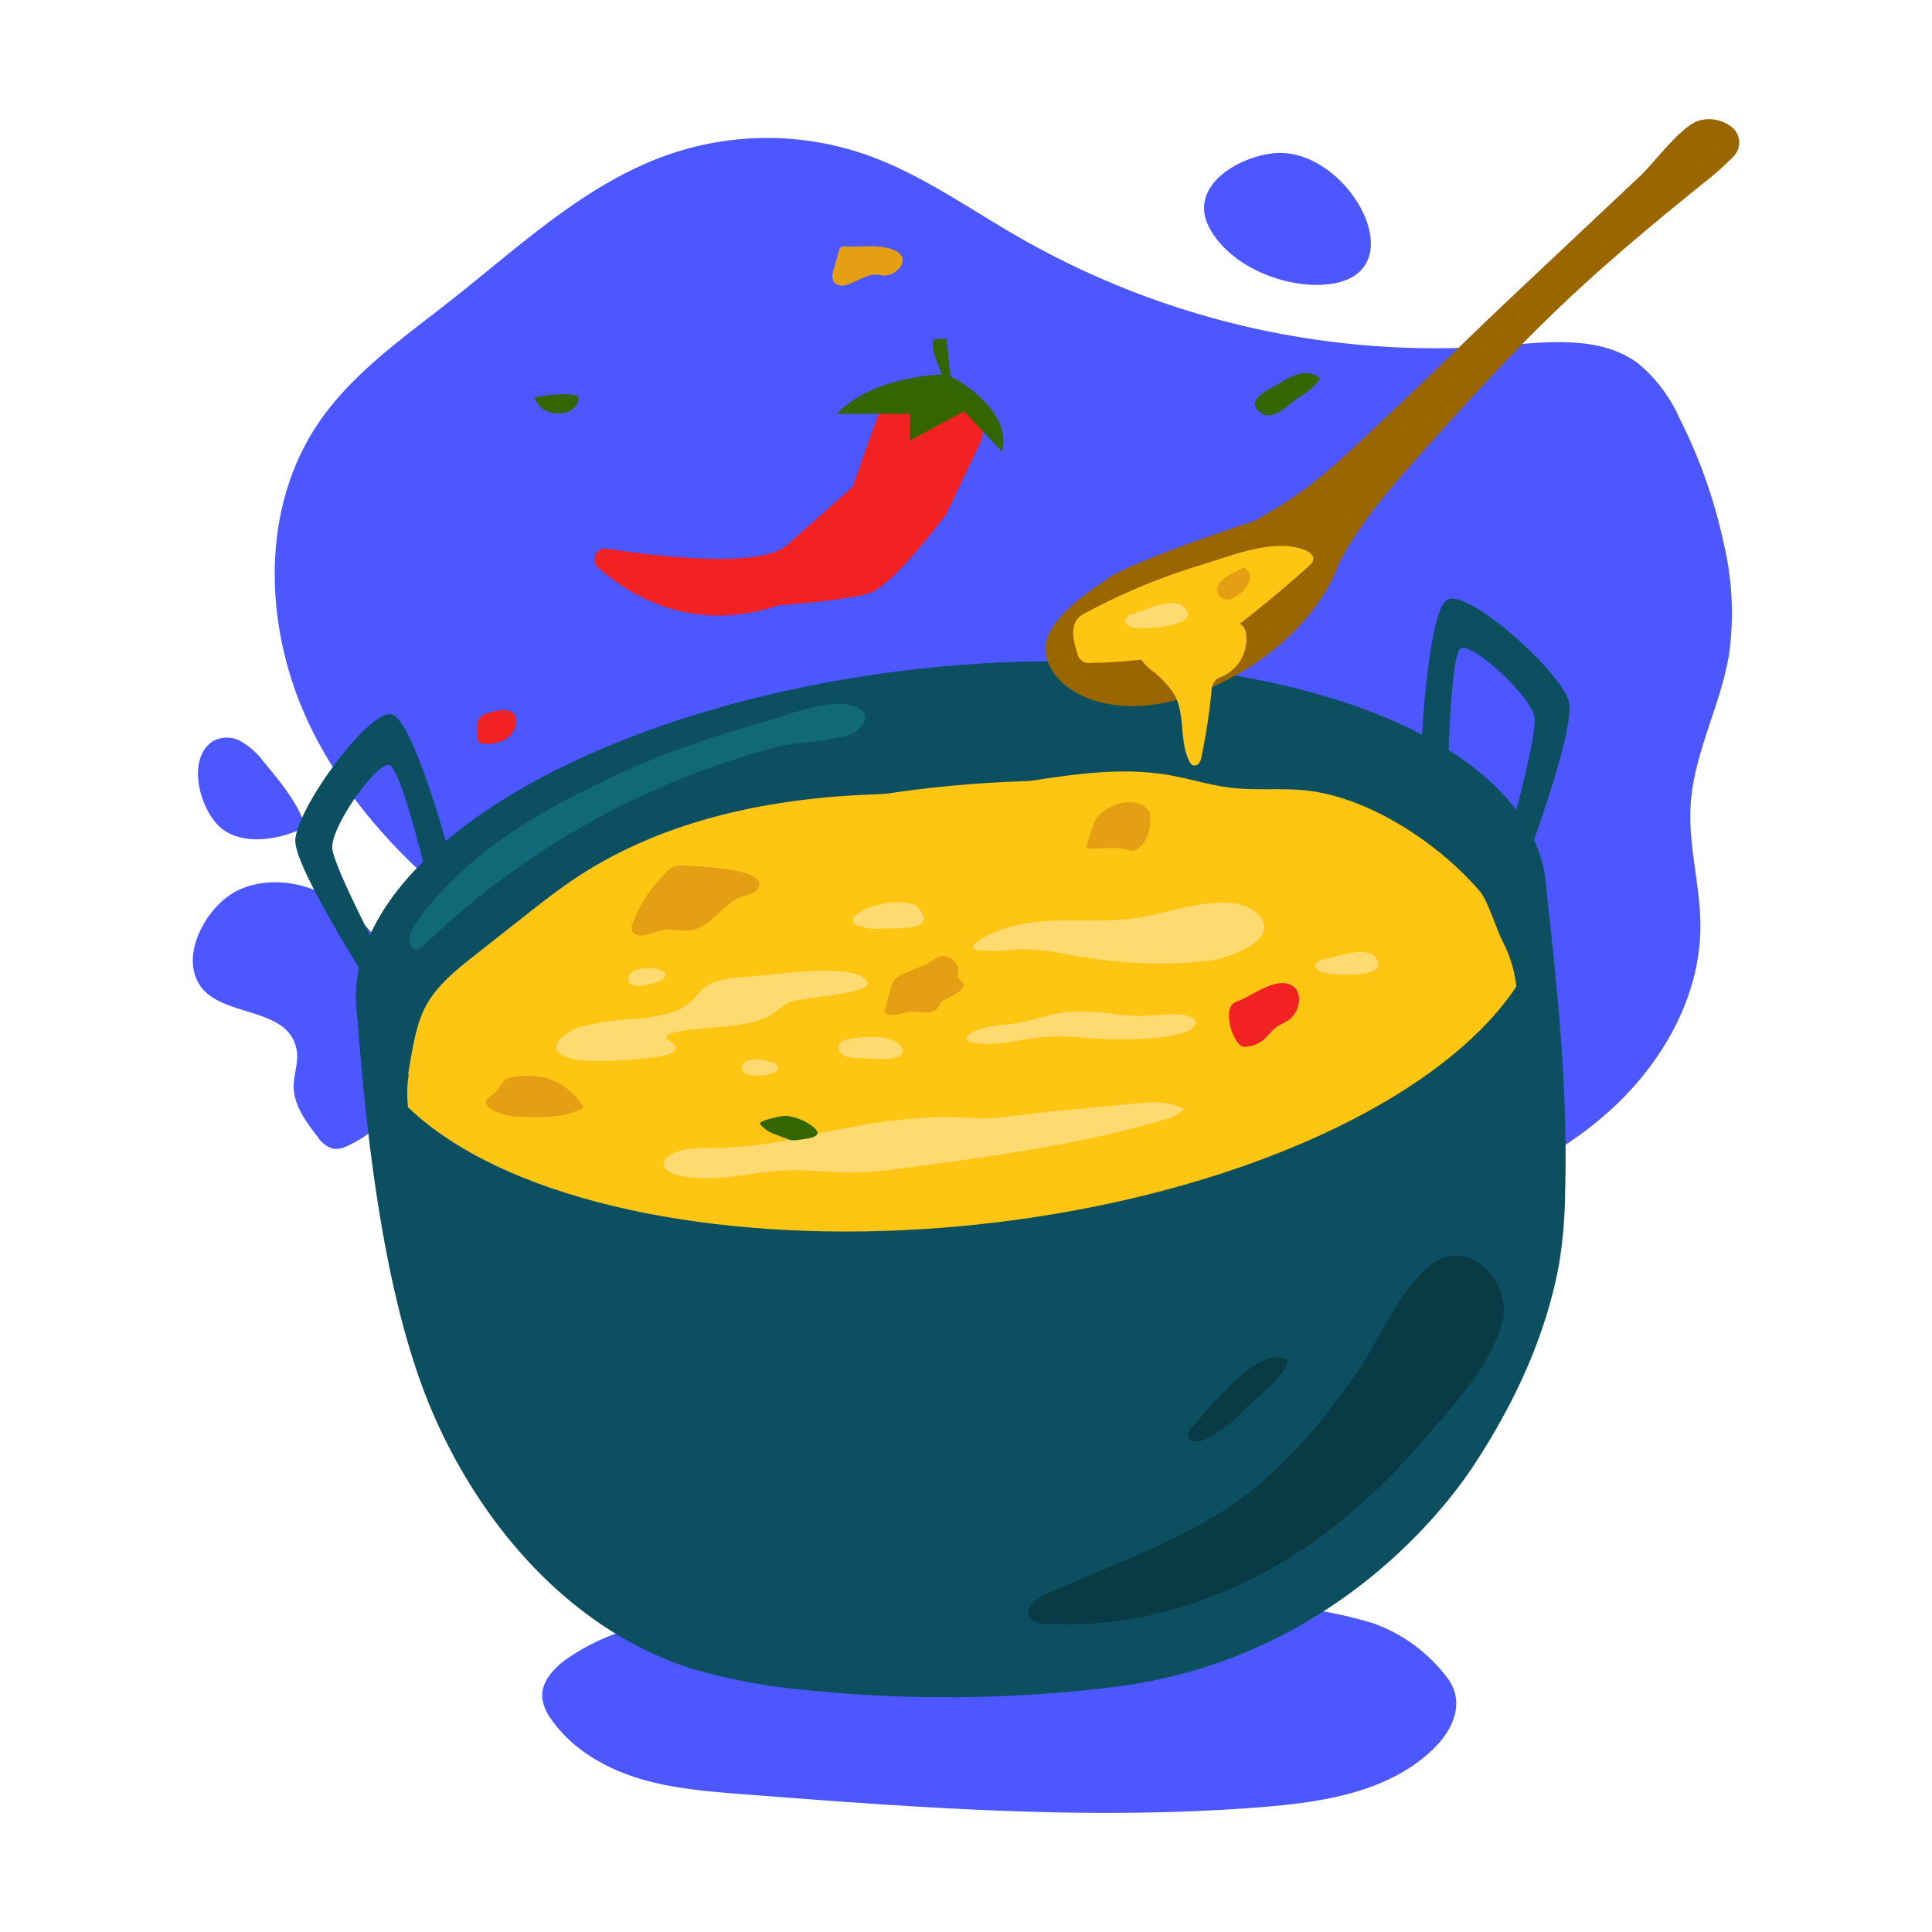 <svg id="Artwork_-_Primary" data-name="Artwork - Primary" xmlns="http://www.w3.org/2000/svg" viewBox="0 0 250 250"><defs><style>.cls-1{fill:none}.cls-2{fill:#4C57FF}.cls-3{fill:#0c4f60}.cls-4{clip-path:url(#clip-path)}.cls-5{fill:#ffc513}.cls-6{fill:#ffda71}.cls-7{fill:#e59f13}.cls-8{fill:#f22222}.cls-9{fill:#360}.cls-10{fill:#093b47}.cls-11{fill:#116977}.cls-12{fill:#960}</style><clipPath id="clip-path"><ellipse class="cls-1" cx="123.08" cy="122.48" rx="77.37" ry="36.14" transform="rotate(-6.21 122.967 122.411)"/></clipPath></defs><path class="cls-2" d="M67.51 123.26C56.3 115.52 45.85 106 40 93.69s-6.42-27.76 1.24-39c4.41-6.47 11-11 17.18-15.88 9.06-7.14 17.71-15.38 28.66-19a38.9 38.9 0 0 1 24.82.15c7.16 2.48 13.41 7 20 10.77a108.29 108.29 0 0 0 62.32 14c6.09-.5 12.84-1.35 17.74 2.29a19.52 19.52 0 0 1 5.39 7.16 66.73 66.73 0 0 1 5.67 16 39.21 39.21 0 0 1 .74 14.35c-1.07 6.72-4.61 12.94-5 19.74-.3 5.2 1.27 10.35 1.27 15.56 0 9.12-4.92 17.74-11.69 23.86s-15.24 10-23.83 13.07a162.82 162.82 0 0 1-45.87 9.24c-15.13.83-31.74-1-42.6-11.61-7.72-7.51-11.61-18.59-20.28-25M34 98.43a9.39 9.39 0 0 0-2.9-2.54 3.68 3.68 0 0 0-3.69.11c-3.41 2.46-1.41 9.3 1.5 11.39s7.77 1.15 10.61-.4c-.89-3.06-3.52-6.14-5.52-8.56zm-3.1 16.73c3.72-1.72 8.22-1.08 11.78.94a24.21 24.21 0 0 1 8.39 8.78 22.27 22.27 0 0 1 2.56 5.62 15.56 15.56 0 0 1-8.78 17.83 3.12 3.12 0 0 1-1.74.32 3.63 3.63 0 0 1-2-1.53C39.6 145.18 38 143 38 140.57c0-1.58.67-3.13.39-4.68-1-5.8-9.93-4.12-12.62-8.54-2.52-4.13 1.23-10.41 5.13-12.19zm146.89 94.93a51.71 51.71 0 0 0-12.19-2.24l-15.34-1.56c-9.49-1-19-1.93-28.56-1.62a194.26 194.26 0 0 0-21 2.13c-6.7 1-13.44 2-19.85 4.19a27.83 27.83 0 0 0-7.74 3.83c-1.61 1.2-3.13 2.94-2.94 4.94a5.82 5.82 0 0 0 1.11 2.64c2.62 3.83 6.85 6.32 11.27 7.69s9.1 1.73 13.72 2.09c22.29 1.72 44.68 3.43 67 1.66 8.05-.64 16.7-2 22.41-7.74 2.55-2.55 3.9-6.11 1.51-9.1a20.65 20.65 0 0 0-9.4-6.91z"/><path class="cls-3" d="M46.07 129.38c1.17 16.21 3.39 38 9.74 53s18 28.43 33.41 33.45a74.65 74.65 0 0 0 14.62 2.81 177 177 0 0 0 39.25-.22c30.82-3.35 45.91-26.2 47.71-28.95 5.15-7.86 9.24-16.6 10.93-25.84a59.69 59.69 0 0 0 .79-9.15c.4-14-1.06-26.9-2.52-40.32"/><ellipse class="cls-3" cx="123.08" cy="122.48" rx="77.37" ry="36.14" transform="rotate(-6.21 122.967 122.411)"/><ellipse class="cls-3" cx="123.08" cy="122.48" rx="77.37" ry="36.14" transform="rotate(-6.21 122.967 122.411)"/><g class="cls-4"><ellipse class="cls-5" cx="124.49" cy="135.41" rx="72.13" ry="33.69" transform="rotate(-6.21 124.392 135.338)"/></g><path class="cls-6" d="M101.91 129.81a23.87 23.87 0 0 0-2 1.42c-3 1.94-8.27 1.46-12.5 2.33a2.31 2.31 0 0 0-1 .36c-.66.58 1 1 1.08 1.64s-1.5 1.09-2.74 1.24a65.39 65.39 0 0 1-7.25.49c-2.05 0-4.38-.15-5.22-1.11-1-1.11.76-2.66 3-3.35a36.27 36.27 0 0 1 7.1-1c2.4-.23 5-.7 6.55-1.82 1.19-.87 1.57-2 3.06-2.75a12.64 12.64 0 0 1 4.38-.83c3.61-.25 13.14-1.81 15.5.17 2.53 2.11-8.11 2.27-9.96 3.21zm45.6-11.08c-3.81.61-7.61.24-11.44.41-3.52.16-7.35.93-10 3a.44.44 0 0 0 .16.78 22.54 22.54 0 0 0 5.37-.07c3.09-.12 6 .59 9 1.07a60.61 60.61 0 0 0 15.14.49c3.49-.32 10.6-3.11 6.73-6.36-3.42-2.9-10.79.01-14.96.68z"/><path class="cls-5" d="M98 137.9s7.9-5.32 13.65-5.72 3.62-7.75 14.27-8.24 4.08 16.27 4.08 16.27l-17.19 3.21"/><path class="cls-5" d="M123.67 128s6-3.49 11.46-1.25 16-.87 15.66 2.51-4.52 10.52-4.52 10.52l-15.39-2.15"/><path class="cls-3" d="M49.15 129.49s-10.93-16.76-10.94-20.68 9.44-17 12.43-16.38 8 19.86 8 19.86l-3 2.84S52 99.46 50.38 99s-7.68 8.09-7.38 10.81 7 15.3 7 15.3m146.79-11.67s7.08-18.72 6.24-22.55-12.87-14.56-15.66-13.33-3.56 21.12-3.56 21.12l3.55 2.13s.23-16.09 1.67-16.92 9.24 6.28 9.54 9-3.57 16.45-3.57 16.45"/><path class="cls-6" d="M137.33 131.05c-1.92.3-3.72 1-5.64 1.32-2.18.36-4.73.31-6.24 1.46-.27.2-.49.48-.35.71a1 1 0 0 0 .61.31c2.91.72 6.27-.41 9.47-.67 2.93-.24 5.78.25 8.69.3 2.58 0 6.62 0 9.09-.79 2.11-.65 2.47-2 .16-2.36-1.93-.3-4.71.3-6.83.1-2.94-.28-5.89-.85-8.96-.38zm-27.76 3.45a1.42 1.42 0 0 0-.9.47 1.18 1.18 0 0 0 .45 1.59 3.34 3.34 0 0 0 1.8.34c1.29 0 6.65.76 5.78-1.27s-5.7-1.44-7.13-1.13zm-9.7 4.42c.46-.15 1-.59.75-1a.76.76 0 0 0-.42-.32c-.86-.39-3.82-1.08-4.15.38-.37 1.63 2.95 1.22 3.82.94zm10.73-20.35a.83.83 0 0 0-.24.45c0 .31.27.55.54.69a6.53 6.53 0 0 0 3.26.43c1.52-.07 7.25.48 4.72-2.58-1.41-1.7-6.96-.48-8.28 1.01zm-25.35 6.85a5.79 5.79 0 0 0-2.52 0 2.15 2.15 0 0 0-1.16.56 1 1 0 0 0-.17 1.19 1.4 1.4 0 0 0 1.24.41 7.78 7.78 0 0 0 2.69-.63 1.26 1.26 0 0 0 .77-.69c.09-.35-.3-.77-.6-.58m85.88-1.6a1.48 1.48 0 0 0-1.12.6c-.18.38.1.81.53 1a4 4 0 0 0 1.52.35c1.58.13 7 .38 5.89-1.77s-4.89-.45-6.82-.18zm-79.06 24.49c-2 0-4.27-.14-5.93 1.13a1.3 1.3 0 0 0-.5.61c-.25.78.65 1.42 1.4 1.63 4.7 1.35 9.58-.3 14.41-.49a47.48 47.48 0 0 1 4.77.12c1.37.09 2.73.17 4.09.15a57.06 57.06 0 0 0 6.65-.61c11.25-1.48 22.55-3 33.45-6.24a5.18 5.18 0 0 0 2.52-1.33c-1.93-1.13-4.25-.95-6.42-.74l-11.57 1.11c-3.21.32-6.55 1-9.79.75-7.19-.49-13.83.84-20.83 2.31a59.61 59.61 0 0 1-12.25 1.6z"/><path class="cls-7" d="M116.58 126.2a2.58 2.58 0 0 0-.89.67 2.82 2.82 0 0 0-.42 1l-.76 2.7a.76.76 0 0 0 0 .42.58.58 0 0 0 .46.3c1 .2 2-.32 3-.37.66 0 1.32.12 2 .1a1.76 1.76 0 0 0 1.62-.92 1.54 1.54 0 0 1 .17-.42 1.09 1.09 0 0 1 .4-.27 12.22 12.22 0 0 0 1.86-1.06c.35-.23.72-.58.63-1s-.56-.54-.68-.89.13-.89 0-1.37a2.17 2.17 0 0 0-2-1.35c-.72 0-1.38.65-2 1-1.21.51-2.34.89-3.39 1.46z"/><path class="cls-8" d="M160.28 129.5a2.38 2.38 0 0 0-.8.43 1.9 1.9 0 0 0-.45 1.36 5.94 5.94 0 0 0 1.2 3.7 1.21 1.21 0 0 0 .4.38 1.18 1.18 0 0 0 .64.08 4.09 4.09 0 0 0 2.45-1.1c.44-.42.79-.93 1.26-1.31s1.15-.65 1.7-1c1.54-1 2.21-4.05 0-4.72-1.99-.61-4.68 1.52-6.4 2.18z"/><path class="cls-7" d="M71.11 139.62a8.17 8.17 0 0 1 4.23 3.45.31.31 0 0 1 .07.24c0 .1-.12.16-.22.21-2.35 1.12-5.06 1.13-7.66 1a7.88 7.88 0 0 1-4.07-1.06c-.34-.24-.67-.62-.56-1s.39-.47.65-.65c1.27-.86 1.18-2.18 2.73-2.42a9.89 9.89 0 0 1 4.83.23z"/><path class="cls-8" d="M62.76 92.42a1.73 1.73 0 0 0-.9.78 2.31 2.31 0 0 0-.12.78v1.17a1.18 1.18 0 0 0 .15.77 1.06 1.06 0 0 0 .82.34 4.77 4.77 0 0 0 2.85-.72c.87-.55 1.62-2.08 1-3.07s-2.86-.47-3.8-.05z"/><path class="cls-9" d="M98.35 145.45a4.23 4.23 0 0 0 1.94 1.33c.51.2 1 .37 1.53.57a2.46 2.46 0 0 0 .58.19 2 2 0 0 0 .54 0c1.89-.21 4.32-.46 1.69-2.14a6.87 6.87 0 0 0-2.81-1c-.44-.09-3.77.6-3.47 1.05zm67.27-95.88a8.48 8.48 0 0 1 2.53-1.19 3 3 0 0 1 2.65.55c-.65 1.3-2.09 2-3.23 2.86s-3.09 2.85-4.61 1.51c-1.91-1.68 1.54-3.05 2.66-3.73zm-96.47 1.98A3.68 3.68 0 0 0 70.37 53a3.6 3.6 0 0 0 2.57.44 2.29 2.29 0 0 0 1.91-1.64.54.54 0 0 0-.06-.43c-.21-.27-.8-.33-1.32-.35a18.66 18.66 0 0 0-4.28.41"/><path class="cls-5" d="M169.4 102.33c-3.33-.42-6.72 0-10.06-.39-2.7-.31-5.3-1.16-8-1.63-9.07-1.59-18.27 1.22-27.45 2-4 .36-8 .34-12 .53-13.1.6-26.41 3.49-37.34 10.74-2.4 1.59-4.65 3.37-6.9 5.14l-6.23 4.91c-2.24 1.77-4.53 3.59-6 6s-1.85 5-2.62 9.37a75 75 0 0 0 10.23-9.45c11.35-12.27 28.09-17.89 44.38-21.68 12.13-2.82 24.55-4.9 37-4.39s25 3.72 35.3 10.75c2.23 1.53 4.35 3.23 6.61 4.73a7.3 7.3 0 0 0 3.49 1.47c1.27.08 5 2.35 4.48 1.16-1.12-2.79-2-5.31-2.75-6.2-5.2-6.08-13.99-12.02-22.14-13.06z"/><path class="cls-10" d="M160.9 193.67c-7.71 5.73-17 8.73-25.77 12.72-1.2.55-2.61 1.76-1.93 2.88a2.35 2.35 0 0 0 2 .82c11.74.77 23.52-3.06 33.31-9.58a74 74 0 0 0 14.91-13.3c3.73-4.31 9.92-10.79 11.07-16.55.83-4.2-3.26-9.66-7.92-7.8-4.49 1.79-8.25 10.92-11 14.77-4.19 5.93-8.8 11.68-14.67 16.04zm-6.71-8.91a1.45 1.45 0 0 0-.49.91c0 .86 1.27 1 2.07.66a16.7 16.7 0 0 0 5.42-4.09c1.29-1.29 8.81-7.21 3.57-6.56-3.61.45-8.24 6.56-10.57 9.08z"/><path class="cls-11" d="M74.22 103c-8 4.16-15.63 9.41-20.67 16.84-.72 1.06-.81 3.17.46 3a1.81 1.81 0 0 0 .9-.57 103.66 103.66 0 0 1 35.85-22.52 100.67 100.67 0 0 1 10.17-3.19c2.16-.56 8.68-.69 10.16-2.15 1.89-1.87.43-2.92-1.58-3.26-3.15-.52-8.41 1.69-11.47 2.52A119.36 119.36 0 0 0 74.22 103z"/><path class="cls-1" d="M46.23 136.9l.12-.52"/><path class="cls-7" d="M109.4 31.9a.91.91 0 0 0-.63.14.87.87 0 0 0-.23.47l-.68 2.42a1.82 1.82 0 0 0 .06 1.6 1.49 1.49 0 0 0 1.59.33c1.36-.35 2.57-1.44 4-1.31.31 0 .62.11.94.11 1.58 0 3.41-2.06 1.61-3.11s-4.73-.55-6.66-.65zm32.78 73.62a3.79 3.79 0 0 0-.74 1.34c-.32.86-.6 1.73-.84 2.6v.27a.51.51 0 0 0 .28.08c1.63.07 3.42-.31 4.87.14a2.68 2.68 0 0 0 .65.15 1.78 1.78 0 0 0 1.26-.62 5 5 0 0 0 1.18-3.63 1.34 1.34 0 0 0-.19-.94c-1.43-1.82-4.76-1.22-6.47.61z"/><path class="cls-8" d="M100.7 78.33C89.53 82.09 81.41 77 77.34 73.41A1.4 1.4 0 0 1 78.48 71c6.67 1 19.5 2.53 23.2-.33l8.63-7.67 3.08-8.66a4.14 4.14 0 0 1 3.81-2.75l5.75-.15a4.16 4.16 0 0 1 3.85 5.94l-4.41 9.22s-6.79 9.17-9.9 10.15-11.79 1.58-11.79 1.58z"/><path class="cls-9" d="M121.87 48.45s-9 .2-13.57 5.1h9.51l-.07 3.45 7-3.79 4.87 5.19s1.54-3.28-3.27-7.44c-3.06-2.59-4.47-2.51-4.47-2.51z"/><path class="cls-9" d="M122.09 49.59c-.19-1.79-1.43-3.38-1.41-5.18a.54.54 0 0 1 .16-.45.48.48 0 0 1 .26-.06l1.05-.09a.25.25 0 0 1 .17 0c.1 0 .13.17.15.28.34 1.94.25 4 .9 5.85"/><path class="cls-12" d="M223.79 16.23a4.69 4.69 0 0 0-3.95-.62c-2.3.67-5.74 5.4-7.52 7.08l-14.71 13.85c-9.68 9.11-10.33 10-20 19.08-4 3.75-8 7.55-12.78 10.3-.75.44-1.56.89-2.28 1.41 0 0-16.57 5.38-19.49 7.71-1.27 1-8 5-7.79 9.08.29 5.21 8.8 10.15 20.62 5.2 13.47-5.64 17-15.27 17.31-16.29 2.45-4.84 6-9.05 9.6-13.12 14.22-16 20.76-22.62 37.45-36.07a38.66 38.66 0 0 0 4.12-3.65 2.57 2.57 0 0 0-.58-3.96z"/><path class="cls-5" d="M140.55 79.27a4 4 0 0 0-.94.61c-1.16 1.11-.74 3-.22 4.55a1.52 1.52 0 0 0 1.82 1.34c2.86 0 5.7-.33 8.55-.63a20.45 20.45 0 0 0 5.7-1.18 19.1 19.1 0 0 0 4.06-2.55q5.05-3.85 9.79-8.11c.32-.29.67-.65.63-1.08s-.52-.78-1-1c-4-1.69-9.74.75-13.68 1.94a80.35 80.35 0 0 0-14.71 6.11z"/><path class="cls-7" d="M161 73.38l-1.85 1a4.16 4.16 0 0 0-1.21.9 1.32 1.32 0 0 0 1.47 2.17 3.75 3.75 0 0 0 1.7-1.33c.48-.58.93-1.4.53-2-.08-.12-.18-.23-.27-.34"/><path class="cls-6" d="M146.64 79.4a1.5 1.5 0 0 0-1 .72c-.14.4.19.8.65 1a3.74 3.74 0 0 0 1.54.18c1.59 0 7-.4 5.66-2.42s-4.96.03-6.85.52z"/><path class="cls-5" d="M152 89.94c1.4 2.6.58 6 1.91 8.59a.94.94 0 0 0 .43.49.73.73 0 0 0 .82-.27 2.08 2.08 0 0 0 .32-.87 78.46 78.46 0 0 0 1.28-8.36 2.26 2.26 0 0 1 .55-1.54 2.91 2.91 0 0 1 .8-.42 5.31 5.31 0 0 0 3.12-5.56 1.8 1.8 0 0 0-.34-.9 1.69 1.69 0 0 0-1-.55 6.1 6.1 0 0 0-3.71.56c-1.5.61-2.92 1.39-4.45 1.91a10.59 10.59 0 0 1-2.41.52c-.56 0-1.18-.09-1.57.41-.82 1 .52 2.17 1.2 2.75a11.94 11.94 0 0 1 3.05 3.24z"/><path class="cls-2" d="M170.79 36.86c13.45-.41 3.77-18.37-6.27-17-4.79.64-10.81 4.48-8 9.68 2.6 4.76 9.05 7.46 14.27 7.32z"/><path class="cls-7" d="M88.51 112a3.19 3.19 0 0 0-1.11.07 3.13 3.13 0 0 0-1.16.78 18.45 18.45 0 0 0-4.34 6.53 1.37 1.37 0 0 0 0 1.33 1 1 0 0 0 .57.3c1.07.24 2.11-.46 3.2-.65 1.26-.23 2.56.23 3.83 0 2.59-.44 4-3.44 6.48-4.32.79-.28 1.77-.41 2.16-1.15 1.38-2.57-8.38-2.81-9.63-2.89z"/></svg>
